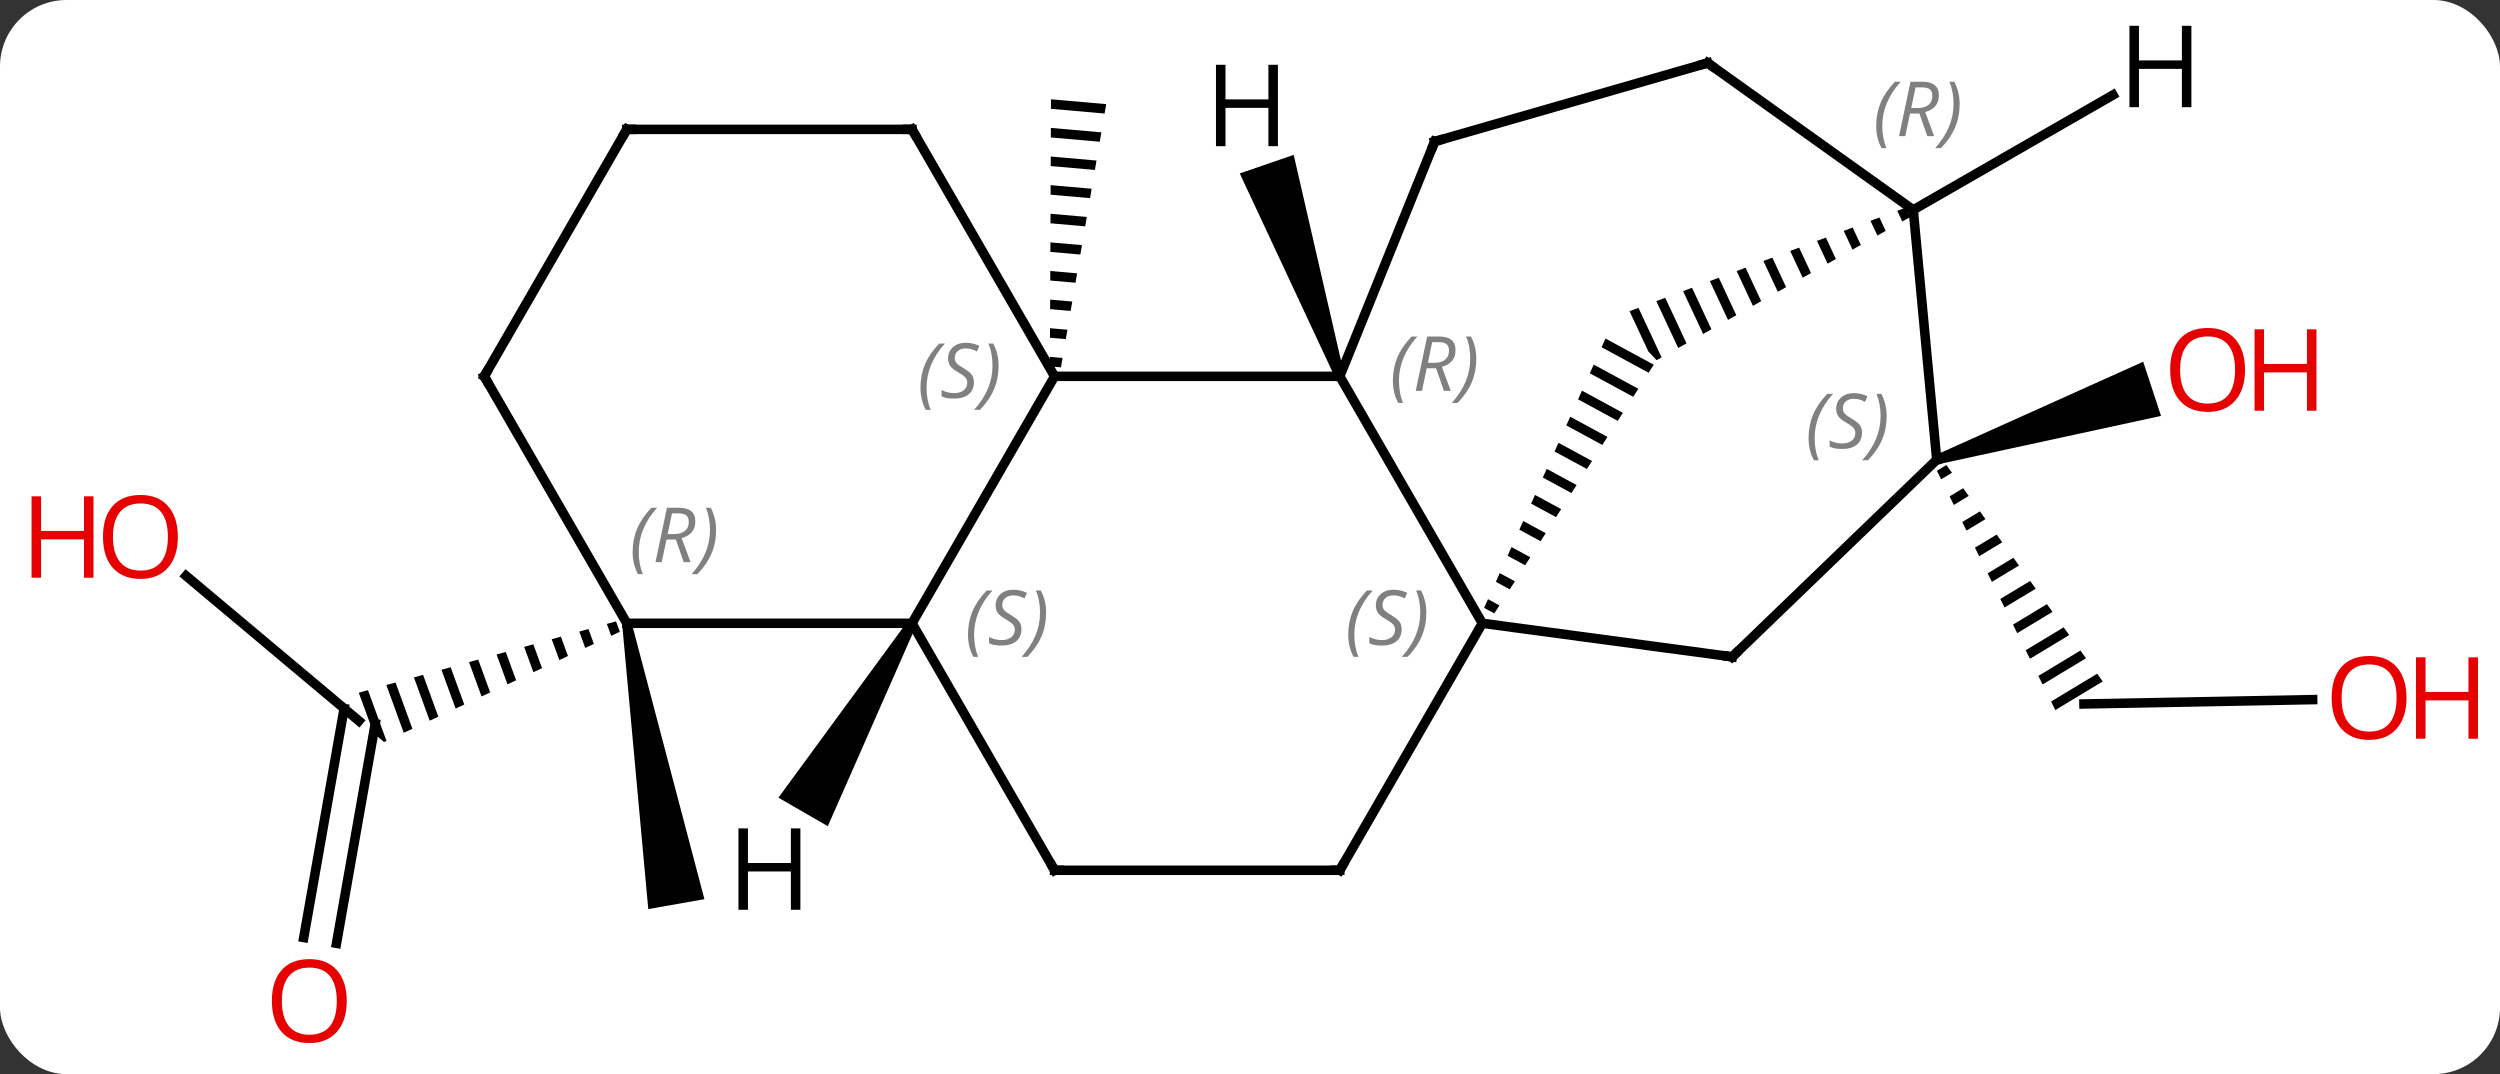 <svg width="263" viewBox="0 0 263 113" style="fill-opacity:1; color-rendering:auto; color-interpolation:auto; text-rendering:auto; stroke:black; stroke-linecap:square; stroke-miterlimit:10; shape-rendering:auto; stroke-opacity:1; fill:black; stroke-dasharray:none; font-weight:normal; stroke-width:1; font-family:'Open Sans'; font-style:normal; stroke-linejoin:miter; font-size:12; stroke-dashoffset:0; image-rendering:auto;" height="113" class="cas-substance-image" xmlns:xlink="http://www.w3.org/1999/xlink" xmlns="http://www.w3.org/2000/svg"><rect x="0" y="0" width="263" height="113" fill="#333333" stroke="none"/><svg class="cas-substance-single-component"><rect y="0" x="0" width="263" stroke="none" ry="7" rx="7" height="113" fill="white" class="cas-substance-group"/><svg y="0" x="0" width="263" viewBox="0 0 263 113" style="fill:black;" height="113" class="cas-substance-single-component-image"><svg><g><g transform="translate(132,56)" style="text-rendering:geometricPrecision; color-rendering:optimizeQuality; color-interpolation:linearRGB; stroke-linecap:butt; image-rendering:optimizeQuality;"><path style="stroke:none;" d="M-21.437 -45.554 L-21.441 -44.55 L-21.441 -44.55 L-15.796 -44.056 L-15.796 -44.056 L-15.626 -45.044 L-15.626 -45.044 L-21.437 -45.554 ZM-21.449 -42.544 L-21.453 -41.54 L-21.453 -41.54 L-16.306 -41.089 L-16.306 -41.089 L-16.136 -42.078 L-16.136 -42.078 L-21.449 -42.544 ZM-21.461 -39.533 L-21.465 -38.53 L-21.465 -38.53 L-16.817 -38.122 L-16.817 -38.122 L-16.646 -39.111 L-16.646 -39.111 L-21.461 -39.533 ZM-21.473 -36.523 L-21.477 -35.519 L-21.477 -35.519 L-17.327 -35.156 L-17.327 -35.156 L-17.157 -36.144 L-17.157 -36.144 L-21.473 -36.523 ZM-21.486 -33.512 L-21.49 -32.509 L-17.837 -32.189 L-17.837 -32.189 L-17.667 -33.178 L-17.667 -33.178 L-21.486 -33.512 ZM-21.498 -30.502 L-21.502 -29.499 L-21.502 -29.499 L-18.348 -29.222 L-18.348 -29.222 L-18.177 -30.211 L-18.177 -30.211 L-21.498 -30.502 ZM-21.51 -27.492 L-21.514 -26.488 L-21.514 -26.488 L-18.858 -26.255 L-18.858 -26.255 L-18.688 -27.244 L-18.688 -27.244 L-21.51 -27.492 ZM-21.522 -24.481 L-21.526 -23.478 L-21.526 -23.478 L-19.368 -23.289 L-19.368 -23.289 L-19.198 -24.278 L-19.198 -24.278 L-21.522 -24.481 ZM-21.535 -21.471 L-21.539 -20.468 L-21.539 -20.468 L-19.878 -20.322 L-19.878 -20.322 L-19.708 -21.311 L-21.535 -21.471 ZM-21.547 -18.461 L-21.551 -17.457 L-20.389 -17.355 L-20.389 -17.355 L-20.219 -18.344 L-20.219 -18.344 L-21.547 -18.461 Z"/><line y2="17.6" y1="18.057" x2="111.291" x1="87.234" style="fill:none;"/><path style="stroke:none;" d="M72.76 -7.08 L71.762 -6.478 L72.207 -5.578 L73.348 -6.267 L72.76 -7.08 ZM74.523 -4.641 L73.096 -3.78 L73.541 -2.881 L75.11 -3.828 L74.523 -4.641 ZM76.285 -2.202 L74.431 -1.082 L74.875 -0.183 L76.873 -1.389 L76.285 -2.202 ZM78.048 0.238 L75.765 1.615 L76.21 2.514 L78.635 1.051 L78.048 0.238 ZM79.81 2.677 L77.1 4.313 L77.544 5.212 L80.398 3.49 L79.81 2.677 ZM81.573 5.116 L78.434 7.01 L78.879 7.91 L82.16 5.929 L81.573 5.116 ZM83.335 7.556 L79.768 9.708 L80.213 10.607 L83.922 8.369 L83.335 7.556 ZM85.097 9.995 L81.103 12.406 L81.103 12.406 L81.548 13.305 L81.548 13.305 L85.685 10.808 L85.097 9.995 ZM86.86 12.434 L82.437 15.103 L82.882 16.002 L87.447 13.247 L87.447 13.247 L86.86 12.434 ZM88.622 14.873 L83.772 17.801 L84.217 18.7 L89.21 15.687 L88.622 14.873 Z"/><path style="stroke:none;" d="M71.901 -7.16 L71.589 -8.11 L93.463 -17.946 L95.34 -12.247 Z"/><line y2="4.581" y1="19.833" x2="-112.423" x1="-94.248" style="fill:none;"/><line y2="42.627" y1="18.534" x2="-100.045" x1="-95.796" style="fill:none;"/><line y2="43.235" y1="20.137" x2="-96.599" x1="-92.525" style="fill:none;"/><path style="stroke:none;" d="M-67.195 9.368 L-68.162 9.636 L-67.704 10.89 L-66.795 10.465 L-67.195 9.368 ZM-70.095 10.172 L-71.061 10.44 L-70.432 12.165 L-69.523 11.74 L-70.095 10.172 ZM-72.994 10.976 L-73.96 11.245 L-73.159 13.441 L-72.25 13.015 L-72.994 10.976 ZM-75.893 11.78 L-76.86 12.049 L-75.887 14.716 L-74.978 14.291 L-75.893 11.78 ZM-78.793 12.585 L-79.759 12.852 L-78.614 15.991 L-77.705 15.566 L-78.793 12.585 ZM-81.692 13.389 L-82.659 13.657 L-82.659 13.657 L-81.342 17.266 L-80.433 16.841 L-81.692 13.389 ZM-84.591 14.193 L-85.558 14.461 L-84.069 18.541 L-83.16 18.116 L-84.591 14.193 ZM-87.491 14.997 L-88.457 15.265 L-86.797 19.817 L-86.797 19.817 L-85.888 19.392 L-87.491 14.997 ZM-90.39 15.801 L-91.356 16.069 L-89.524 21.092 L-88.615 20.667 L-90.39 15.801 ZM-93.289 16.605 L-94.256 16.873 L-94.256 16.873 L-92.703 21.129 L-91.595 22.06 L-91.595 22.06 L-91.343 21.942 L-93.289 16.605 Z"/><path style="stroke:none;" d="M-66.549 9.657 L-65.565 9.483 L-57.895 38.593 L-63.803 39.635 Z"/><line y2="9.57" y1="-16.41" x2="23.943" x1="8.943" style="fill:none;"/><line y2="-16.41" y1="-16.41" x2="-21.057" x1="8.943" style="fill:none;"/><line y2="-41.112" y1="-16.41" x2="18.93" x1="8.943" style="fill:none;"/><line y2="13.101" y1="9.57" x2="50.229" x1="23.943" style="fill:none;"/><path style="stroke:none;" d="M36.896 -20.386 L36.484 -19.472 L41.433 -16.788 L41.974 -17.632 L36.896 -20.386 ZM35.66 -17.644 L35.248 -16.73 L39.81 -14.256 L40.351 -15.1 L35.66 -17.644 ZM34.424 -14.902 L34.012 -13.988 L38.186 -11.724 L38.727 -12.568 L34.424 -14.902 ZM33.189 -12.16 L32.777 -11.246 L36.563 -9.192 L37.104 -10.036 L33.189 -12.16 ZM31.953 -9.418 L31.541 -8.504 L31.541 -8.504 L34.94 -6.66 L35.481 -7.504 L35.481 -7.504 L31.953 -9.418 ZM30.717 -6.676 L30.305 -5.762 L30.305 -5.762 L33.317 -4.128 L33.858 -4.972 L30.717 -6.676 ZM29.481 -3.933 L29.07 -3.019 L31.694 -1.596 L32.235 -2.44 L32.235 -2.44 L29.481 -3.933 ZM28.246 -1.191 L27.834 -0.277 L27.834 -0.277 L30.07 0.936 L30.611 0.092 L30.611 0.092 L28.246 -1.191 ZM27.01 1.551 L26.598 2.465 L28.447 3.468 L28.988 2.624 L27.01 1.551 ZM25.774 4.293 L25.362 5.207 L25.362 5.207 L26.824 6 L26.824 6 L27.365 5.156 L27.365 5.156 L25.774 4.293 ZM24.538 7.035 L24.127 7.949 L25.201 8.532 L25.201 8.532 L25.742 7.688 L25.742 7.688 L24.538 7.035 Z"/><line y2="35.553" y1="9.57" x2="8.943" x1="23.943" style="fill:none;"/><line y2="9.57" y1="-16.41" x2="-36.057" x1="-21.057" style="fill:none;"/><line y2="-42.39" y1="-16.41" x2="-36.057" x1="-21.057" style="fill:none;"/><line y2="-49.377" y1="-41.112" x2="47.646" x1="18.93" style="fill:none;"/><line y2="-7.635" y1="13.101" x2="71.745" x1="50.229" style="fill:none;"/><path style="stroke:none;" d="M68.533 -34.176 L67.594 -33.824 L68.12 -32.698 L68.12 -32.698 L68.993 -33.191 L68.533 -34.176 ZM65.716 -33.12 L64.777 -32.768 L65.501 -31.219 L66.374 -31.712 L65.716 -33.12 ZM62.9 -32.064 L61.961 -31.712 L62.882 -29.74 L62.882 -29.74 L63.755 -30.233 L63.755 -30.233 L62.9 -32.064 ZM60.083 -31.008 L59.144 -30.656 L59.144 -30.656 L60.263 -28.261 L60.263 -28.261 L61.136 -28.754 L60.083 -31.008 ZM57.266 -29.952 L56.327 -29.6 L56.327 -29.6 L57.644 -26.782 L57.644 -26.782 L58.517 -27.275 L58.517 -27.275 L57.266 -29.952 ZM54.45 -28.896 L53.511 -28.544 L53.511 -28.544 L55.025 -25.303 L55.898 -25.796 L54.45 -28.896 ZM51.633 -27.84 L50.694 -27.488 L52.406 -23.824 L52.406 -23.824 L53.279 -24.317 L51.633 -27.84 ZM48.816 -26.784 L47.877 -26.431 L47.877 -26.431 L49.787 -22.345 L50.66 -22.838 L50.66 -22.838 L48.816 -26.784 ZM46 -25.727 L45.061 -25.375 L45.061 -25.375 L47.168 -20.866 L47.168 -20.866 L48.041 -21.36 L48.041 -21.36 L46 -25.727 ZM43.183 -24.672 L42.244 -24.319 L42.244 -24.319 L44.549 -19.388 L45.422 -19.881 L43.183 -24.672 ZM40.366 -23.615 L39.428 -23.263 L41.407 -19.028 L41.407 -19.028 L42.277 -18.105 L42.803 -18.402 L40.366 -23.615 Z"/><line y2="35.553" y1="35.553" x2="-21.057" x1="8.943" style="fill:none;"/><line y2="35.553" y1="9.57" x2="-21.057" x1="-36.057" style="fill:none;"/><line y2="9.57" y1="9.57" x2="-66.057" x1="-36.057" style="fill:none;"/><line y2="-42.39" y1="-42.39" x2="-66.057" x1="-36.057" style="fill:none;"/><line y2="-33.921" y1="-49.377" x2="69.273" x1="47.646" style="fill:none;"/><line y2="-33.921" y1="-7.635" x2="69.273" x1="71.745" style="fill:none;"/><line y2="-16.41" y1="9.57" x2="-81.057" x1="-66.057" style="fill:none;"/><line y2="-16.41" y1="-42.39" x2="-81.057" x1="-66.057" style="fill:none;"/><path style="stroke:none;" d="M9.416 -16.573 L8.47 -16.247 L-1.577 -37.754 L4.096 -39.707 Z"/><path style="stroke:none;" d="M-36.49 9.32 L-35.624 9.82 L-44.915 30.915 L-50.111 27.915 Z"/><line y2="-46.008" y1="-33.921" x2="90.285" x1="69.273" style="fill:none;"/></g><g transform="translate(132,56)" style="fill:rgb(230,0,0); text-rendering:geometricPrecision; color-rendering:optimizeQuality; image-rendering:optimizeQuality; font-family:'Open Sans'; stroke:rgb(230,0,0); color-interpolation:linearRGB;"><path style="stroke:none;" d="M121.165 17.417 Q121.165 19.479 120.126 20.659 Q119.087 21.839 117.244 21.839 Q115.353 21.839 114.322 20.674 Q113.29 19.51 113.29 17.401 Q113.29 15.307 114.322 14.159 Q115.353 13.01 117.244 13.01 Q119.103 13.01 120.134 14.182 Q121.165 15.354 121.165 17.417 ZM114.337 17.417 Q114.337 19.151 115.08 20.057 Q115.822 20.964 117.244 20.964 Q118.665 20.964 119.392 20.065 Q120.119 19.167 120.119 17.417 Q120.119 15.682 119.392 14.792 Q118.665 13.901 117.244 13.901 Q115.822 13.901 115.08 14.8 Q114.337 15.698 114.337 17.417 Z"/><path style="stroke:none;" d="M128.681 21.714 L127.681 21.714 L127.681 17.682 L123.165 17.682 L123.165 21.714 L122.165 21.714 L122.165 13.151 L123.165 13.151 L123.165 16.792 L127.681 16.792 L127.681 13.151 L128.681 13.151 L128.681 21.714 Z"/><path style="stroke:none;" d="M104.177 -17.089 Q104.177 -15.027 103.137 -13.847 Q102.098 -12.667 100.255 -12.667 Q98.364 -12.667 97.333 -13.832 Q96.302 -14.996 96.302 -17.105 Q96.302 -19.199 97.333 -20.347 Q98.364 -21.496 100.255 -21.496 Q102.114 -21.496 103.145 -20.324 Q104.177 -19.152 104.177 -17.089 ZM97.348 -17.089 Q97.348 -15.355 98.091 -14.449 Q98.833 -13.542 100.255 -13.542 Q101.677 -13.542 102.403 -14.441 Q103.13 -15.339 103.13 -17.089 Q103.13 -18.824 102.403 -19.714 Q101.677 -20.605 100.255 -20.605 Q98.833 -20.605 98.091 -19.706 Q97.348 -18.808 97.348 -17.089 Z"/><path style="stroke:none;" d="M111.692 -12.792 L110.692 -12.792 L110.692 -16.824 L106.177 -16.824 L106.177 -12.792 L105.177 -12.792 L105.177 -21.355 L106.177 -21.355 L106.177 -17.714 L110.692 -17.714 L110.692 -21.355 L111.692 -21.355 L111.692 -12.792 Z"/><path style="stroke:none;" d="M-113.29 0.479 Q-113.29 2.541 -114.33 3.721 Q-115.369 4.901 -117.212 4.901 Q-119.103 4.901 -120.134 3.736 Q-121.165 2.572 -121.165 0.463 Q-121.165 -1.631 -120.134 -2.779 Q-119.103 -3.928 -117.212 -3.928 Q-115.353 -3.928 -114.322 -2.756 Q-113.29 -1.584 -113.29 0.479 ZM-120.119 0.479 Q-120.119 2.213 -119.376 3.119 Q-118.634 4.026 -117.212 4.026 Q-115.79 4.026 -115.064 3.127 Q-114.337 2.229 -114.337 0.479 Q-114.337 -1.256 -115.064 -2.146 Q-115.79 -3.037 -117.212 -3.037 Q-118.634 -3.037 -119.376 -2.139 Q-120.119 -1.24 -120.119 0.479 Z"/><path style="stroke:none;" d="M-122.165 4.776 L-123.165 4.776 L-123.165 0.744 L-127.681 0.744 L-127.681 4.776 L-128.681 4.776 L-128.681 -3.787 L-127.681 -3.787 L-127.681 -0.146 L-123.165 -0.146 L-123.165 -3.787 L-122.165 -3.787 L-122.165 4.776 Z"/><path style="stroke:none;" d="M-95.522 49.307 Q-95.522 51.369 -96.561 52.549 Q-97.6 53.729 -99.443 53.729 Q-101.334 53.729 -102.365 52.565 Q-103.397 51.4 -103.397 49.291 Q-103.397 47.197 -102.365 46.049 Q-101.334 44.9 -99.443 44.9 Q-97.584 44.9 -96.553 46.072 Q-95.522 47.244 -95.522 49.307 ZM-102.35 49.307 Q-102.35 51.041 -101.607 51.947 Q-100.865 52.854 -99.443 52.854 Q-98.022 52.854 -97.295 51.955 Q-96.568 51.057 -96.568 49.307 Q-96.568 47.572 -97.295 46.682 Q-98.022 45.791 -99.443 45.791 Q-100.865 45.791 -101.607 46.69 Q-102.35 47.588 -102.35 49.307 Z"/></g><g transform="translate(132,56)" style="font-size:8.4px; fill:gray; text-rendering:geometricPrecision; image-rendering:optimizeQuality; color-rendering:optimizeQuality; font-family:'Open Sans'; font-style:italic; stroke:gray; color-interpolation:linearRGB;"><path style="stroke:none;" d="M14.53 -15.942 Q14.53 -17.27 14.999 -18.395 Q15.468 -19.52 16.499 -20.599 L17.108 -20.599 Q16.14 -19.536 15.655 -18.364 Q15.171 -17.192 15.171 -15.958 Q15.171 -14.63 15.608 -13.614 L15.093 -13.614 Q14.53 -14.646 14.53 -15.942 ZM18.09 -17.255 L17.59 -14.88 L16.934 -14.88 L18.137 -20.599 L19.387 -20.599 Q21.121 -20.599 21.121 -19.161 Q21.121 -17.802 19.684 -17.411 L20.621 -14.88 L19.903 -14.88 L19.075 -17.255 L18.09 -17.255 ZM18.668 -20.005 Q18.278 -18.083 18.215 -17.833 L18.871 -17.833 Q19.621 -17.833 20.028 -18.161 Q20.434 -18.489 20.434 -19.114 Q20.434 -19.583 20.176 -19.794 Q19.918 -20.005 19.325 -20.005 L18.668 -20.005 ZM23.307 -18.255 Q23.307 -16.927 22.831 -15.794 Q22.354 -14.661 21.339 -13.614 L20.729 -13.614 Q22.667 -15.771 22.667 -18.255 Q22.667 -19.583 22.229 -20.599 L22.745 -20.599 Q23.307 -19.536 23.307 -18.255 Z"/><path style="stroke:none;" d="M9.835 10.773 Q9.835 9.445 10.303 8.32 Q10.772 7.195 11.803 6.117 L12.413 6.117 Q11.444 7.18 10.96 8.351 Q10.475 9.523 10.475 10.758 Q10.475 12.086 10.913 13.101 L10.397 13.101 Q9.835 12.07 9.835 10.773 ZM15.457 10.18 Q15.457 11.008 14.91 11.461 Q14.363 11.914 13.363 11.914 Q12.957 11.914 12.645 11.859 Q12.332 11.805 12.051 11.664 L12.051 11.008 Q12.676 11.336 13.379 11.336 Q14.004 11.336 14.379 11.039 Q14.754 10.742 14.754 10.226 Q14.754 9.914 14.551 9.687 Q14.348 9.461 13.785 9.133 Q13.191 8.805 12.965 8.476 Q12.738 8.148 12.738 7.695 Q12.738 6.961 13.254 6.5 Q13.77 6.039 14.613 6.039 Q14.988 6.039 15.324 6.117 Q15.66 6.195 16.035 6.367 L15.77 6.961 Q15.52 6.805 15.199 6.719 Q14.879 6.633 14.613 6.633 Q14.082 6.633 13.762 6.906 Q13.441 7.18 13.441 7.648 Q13.441 7.851 13.512 8 Q13.582 8.148 13.723 8.281 Q13.863 8.414 14.285 8.664 Q14.848 9.008 15.051 9.203 Q15.254 9.398 15.355 9.633 Q15.457 9.867 15.457 10.18 ZM18.052 8.461 Q18.052 9.789 17.575 10.922 Q17.098 12.055 16.083 13.101 L15.473 13.101 Q17.411 10.945 17.411 8.461 Q17.411 7.133 16.973 6.117 L17.489 6.117 Q18.052 7.18 18.052 8.461 Z"/><path style="stroke:none;" d="M-35.166 -15.207 Q-35.166 -16.535 -34.697 -17.66 Q-34.228 -18.785 -33.197 -19.863 L-32.587 -19.863 Q-33.556 -18.801 -34.041 -17.629 Q-34.525 -16.457 -34.525 -15.223 Q-34.525 -13.894 -34.087 -12.879 L-34.603 -12.879 Q-35.166 -13.91 -35.166 -15.207 ZM-29.543 -15.801 Q-29.543 -14.973 -30.09 -14.519 Q-30.637 -14.066 -31.637 -14.066 Q-32.043 -14.066 -32.355 -14.121 Q-32.668 -14.176 -32.949 -14.316 L-32.949 -14.973 Q-32.324 -14.644 -31.621 -14.644 Q-30.996 -14.644 -30.621 -14.941 Q-30.246 -15.238 -30.246 -15.754 Q-30.246 -16.066 -30.449 -16.293 Q-30.652 -16.519 -31.215 -16.848 Q-31.809 -17.176 -32.035 -17.504 Q-32.262 -17.832 -32.262 -18.285 Q-32.262 -19.019 -31.746 -19.48 Q-31.23 -19.941 -30.387 -19.941 Q-30.012 -19.941 -29.676 -19.863 Q-29.34 -19.785 -28.965 -19.613 L-29.23 -19.019 Q-29.48 -19.176 -29.801 -19.262 Q-30.121 -19.348 -30.387 -19.348 Q-30.918 -19.348 -31.238 -19.074 Q-31.559 -18.801 -31.559 -18.332 Q-31.559 -18.129 -31.488 -17.98 Q-31.418 -17.832 -31.277 -17.699 Q-31.137 -17.566 -30.715 -17.316 Q-30.152 -16.973 -29.949 -16.777 Q-29.746 -16.582 -29.645 -16.348 Q-29.543 -16.113 -29.543 -15.801 ZM-26.948 -17.519 Q-26.948 -16.191 -27.425 -15.058 Q-27.902 -13.926 -28.917 -12.879 L-29.527 -12.879 Q-27.589 -15.035 -27.589 -17.519 Q-27.589 -18.848 -28.027 -19.863 L-27.511 -19.863 Q-26.948 -18.801 -26.948 -17.519 Z"/></g><g transform="translate(132,56)" style="stroke-linecap:butt; font-size:8.4px; text-rendering:geometricPrecision; image-rendering:optimizeQuality; color-rendering:optimizeQuality; font-family:'Open Sans'; font-style:italic; color-interpolation:linearRGB; stroke-miterlimit:5;"><path style="fill:none;" d="M18.743 -40.648 L18.93 -41.112 L19.41 -41.25"/><path style="fill:none;" d="M49.733 13.034 L50.229 13.101 L50.589 12.754"/><path style="fill:none;" d="M9.193 35.12 L8.943 35.553 L8.443 35.553"/><path style="fill:gray; stroke:none;" d="M-30.166 10.773 Q-30.166 9.445 -29.697 8.32 Q-29.228 7.195 -28.197 6.117 L-27.587 6.117 Q-28.556 7.18 -29.041 8.351 Q-29.525 9.523 -29.525 10.758 Q-29.525 12.086 -29.087 13.101 L-29.603 13.101 Q-30.166 12.07 -30.166 10.773 ZM-24.543 10.18 Q-24.543 11.008 -25.09 11.461 Q-25.637 11.914 -26.637 11.914 Q-27.043 11.914 -27.355 11.859 Q-27.668 11.805 -27.949 11.664 L-27.949 11.008 Q-27.324 11.336 -26.621 11.336 Q-25.996 11.336 -25.621 11.039 Q-25.246 10.742 -25.246 10.226 Q-25.246 9.914 -25.449 9.687 Q-25.652 9.461 -26.215 9.133 Q-26.809 8.805 -27.035 8.476 Q-27.262 8.148 -27.262 7.695 Q-27.262 6.961 -26.746 6.5 Q-26.23 6.039 -25.387 6.039 Q-25.012 6.039 -24.676 6.117 Q-24.34 6.195 -23.965 6.367 L-24.23 6.961 Q-24.48 6.805 -24.801 6.719 Q-25.121 6.633 -25.387 6.633 Q-25.918 6.633 -26.238 6.906 Q-26.559 7.18 -26.559 7.648 Q-26.559 7.851 -26.488 8 Q-26.418 8.148 -26.277 8.281 Q-26.137 8.414 -25.715 8.664 Q-25.152 9.008 -24.949 9.203 Q-24.746 9.398 -24.645 9.633 Q-24.543 9.867 -24.543 10.18 ZM-21.948 8.461 Q-21.948 9.789 -22.425 10.922 Q-22.902 12.055 -23.917 13.101 L-24.527 13.101 Q-22.589 10.945 -22.589 8.461 Q-22.589 7.133 -23.027 6.117 L-22.511 6.117 Q-21.948 7.18 -21.948 8.461 Z"/><path style="fill:none;" d="M-35.807 -41.957 L-36.057 -42.39 L-36.557 -42.39"/><path style="fill:none;" d="M47.166 -49.239 L47.646 -49.377 L48.053 -49.086"/><path style="fill:gray; stroke:none;" d="M58.26 -9.908 Q58.26 -11.236 58.729 -12.361 Q59.198 -13.486 60.229 -14.564 L60.838 -14.564 Q59.87 -13.502 59.385 -12.33 Q58.901 -11.158 58.901 -9.924 Q58.901 -8.596 59.338 -7.58 L58.823 -7.58 Q58.26 -8.611 58.26 -9.908 ZM63.883 -10.502 Q63.883 -9.674 63.336 -9.221 Q62.789 -8.768 61.789 -8.768 Q61.383 -8.768 61.07 -8.822 Q60.758 -8.877 60.477 -9.018 L60.477 -9.674 Q61.102 -9.346 61.805 -9.346 Q62.43 -9.346 62.805 -9.643 Q63.18 -9.939 63.18 -10.455 Q63.18 -10.768 62.977 -10.994 Q62.773 -11.221 62.211 -11.549 Q61.617 -11.877 61.391 -12.205 Q61.164 -12.533 61.164 -12.986 Q61.164 -13.721 61.68 -14.182 Q62.195 -14.643 63.039 -14.643 Q63.414 -14.643 63.75 -14.564 Q64.086 -14.486 64.461 -14.314 L64.195 -13.721 Q63.945 -13.877 63.625 -13.963 Q63.305 -14.049 63.039 -14.049 Q62.508 -14.049 62.187 -13.775 Q61.867 -13.502 61.867 -13.033 Q61.867 -12.83 61.937 -12.682 Q62.008 -12.533 62.148 -12.4 Q62.289 -12.268 62.711 -12.018 Q63.273 -11.674 63.477 -11.479 Q63.68 -11.283 63.781 -11.049 Q63.883 -10.814 63.883 -10.502 ZM66.477 -12.221 Q66.477 -10.893 66.001 -9.76 Q65.524 -8.627 64.508 -7.58 L63.899 -7.58 Q65.837 -9.736 65.837 -12.221 Q65.837 -13.549 65.399 -14.564 L65.915 -14.564 Q66.477 -13.502 66.477 -12.221 Z"/><path style="fill:gray; stroke:none;" d="M65.377 -42.745 Q65.377 -44.073 65.845 -45.198 Q66.314 -46.323 67.345 -47.401 L67.955 -47.401 Q66.986 -46.339 66.502 -45.167 Q66.017 -43.995 66.017 -42.76 Q66.017 -41.432 66.455 -40.417 L65.939 -40.417 Q65.377 -41.448 65.377 -42.745 ZM68.937 -44.057 L68.437 -41.682 L67.781 -41.682 L68.984 -47.401 L70.234 -47.401 Q71.968 -47.401 71.968 -45.964 Q71.968 -44.604 70.531 -44.214 L71.468 -41.682 L70.749 -41.682 L69.921 -44.057 L68.937 -44.057 ZM69.515 -46.807 Q69.124 -44.885 69.062 -44.635 L69.718 -44.635 Q70.468 -44.635 70.874 -44.964 Q71.281 -45.292 71.281 -45.917 Q71.281 -46.385 71.023 -46.596 Q70.765 -46.807 70.171 -46.807 L69.515 -46.807 ZM74.154 -45.057 Q74.154 -43.729 73.677 -42.596 Q73.201 -41.464 72.185 -40.417 L71.576 -40.417 Q73.513 -42.573 73.513 -45.057 Q73.513 -46.385 73.076 -47.401 L73.591 -47.401 Q74.154 -46.339 74.154 -45.057 Z"/><path style="fill:none;" d="M-20.557 35.553 L-21.057 35.553 L-21.307 35.12"/><path style="fill:gray; stroke:none;" d="M-65.446 2.074 Q-65.446 0.746 -64.977 -0.379 Q-64.508 -1.504 -63.477 -2.583 L-62.868 -2.583 Q-63.836 -1.52 -64.321 -0.348 Q-64.805 0.824 -64.805 2.058 Q-64.805 3.386 -64.368 4.402 L-64.883 4.402 Q-65.446 3.371 -65.446 2.074 ZM-61.886 0.761 L-62.386 3.136 L-63.042 3.136 L-61.839 -2.583 L-60.589 -2.583 Q-58.854 -2.583 -58.854 -1.145 Q-58.854 0.214 -60.292 0.605 L-59.354 3.136 L-60.073 3.136 L-60.901 0.761 L-61.886 0.761 ZM-61.307 -1.989 Q-61.698 -0.067 -61.761 0.183 L-61.104 0.183 Q-60.354 0.183 -59.948 -0.145 Q-59.542 -0.473 -59.542 -1.098 Q-59.542 -1.567 -59.8 -1.778 Q-60.057 -1.989 -60.651 -1.989 L-61.307 -1.989 ZM-56.668 -0.239 Q-56.668 1.089 -57.145 2.222 Q-57.621 3.355 -58.637 4.402 L-59.246 4.402 Q-57.309 2.246 -57.309 -0.239 Q-57.309 -1.567 -57.746 -2.583 L-57.231 -2.583 Q-56.668 -1.52 -56.668 -0.239 Z"/><path style="fill:none;" d="M-65.557 -42.39 L-66.057 -42.39 L-66.307 -41.957"/><path style="fill:none;" d="M-80.807 -15.977 L-81.057 -16.41 L-80.807 -16.843"/><path style="stroke:none;" d="M2.436 -40.622 L1.436 -40.622 L1.436 -44.653 L-3.08 -44.653 L-3.08 -40.622 L-4.08 -40.622 L-4.08 -49.184 L-3.08 -49.184 L-3.08 -45.544 L1.436 -45.544 L1.436 -49.184 L2.436 -49.184 L2.436 -40.622 Z"/><path style="stroke:none;" d="M-47.799 39.709 L-48.799 39.709 L-48.799 35.678 L-53.315 35.678 L-53.315 39.709 L-54.315 39.709 L-54.315 31.147 L-53.315 31.147 L-53.315 34.787 L-48.799 34.787 L-48.799 31.147 L-47.799 31.147 L-47.799 39.709 Z"/><path style="stroke:none;" d="M98.535 -44.723 L97.535 -44.723 L97.535 -48.754 L93.019 -48.754 L93.019 -44.723 L92.019 -44.723 L92.019 -53.285 L93.019 -53.285 L93.019 -49.645 L97.535 -49.645 L97.535 -53.285 L98.535 -53.285 L98.535 -44.723 Z"/></g></g></svg></svg></svg></svg>
